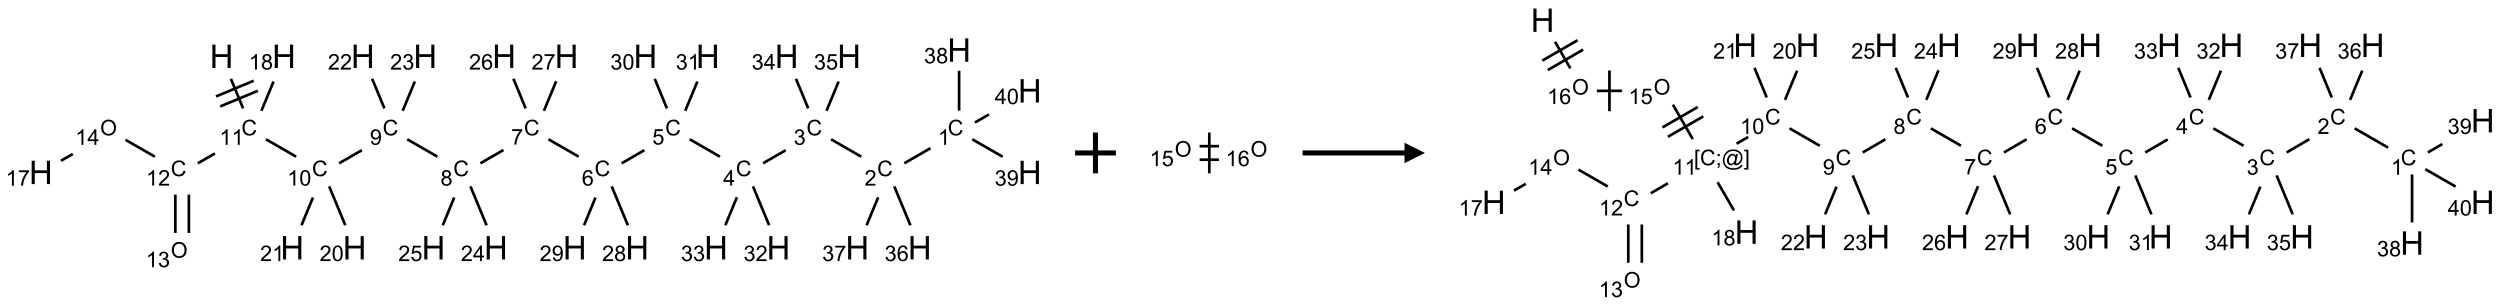 <?xml version="1.0" encoding="UTF-8"?>
<svg xmlns="http://www.w3.org/2000/svg" xmlns:xlink="http://www.w3.org/1999/xlink" width="1226" height="150" viewBox="0 0 1226 150">
<defs>
<g>
<g id="glyph-0-0">
<path d="M 2 0 L 2 -10 L 10 -10 L 10 0 Z M 2.25 -0.25 L 9.75 -0.25 L 9.75 -9.75 L 2.25 -9.75 Z M 2.25 -0.25 "/>
</g>
<g id="glyph-0-1">
<path d="M 1.281 0 L 1.281 -11.453 L 2.797 -11.453 L 2.797 -6.75 L 8.75 -6.75 L 8.75 -11.453 L 10.266 -11.453 L 10.266 0 L 8.75 0 L 8.75 -5.398 L 2.797 -5.398 L 2.797 0 Z M 1.281 0 "/>
</g>
<g id="glyph-1-0">
<path d="M 1.332 0 L 1.332 -6.668 L 6.668 -6.668 L 6.668 0 Z M 1.5 -0.168 L 6.5 -0.168 L 6.5 -6.5 L 1.5 -6.5 Z M 1.5 -0.168 "/>
</g>
<g id="glyph-1-1">
<path d="M 6.27 -2.676 L 7.281 -2.422 C 7.07 -1.594 6.688 -0.961 6.137 -0.523 C 5.586 -0.086 4.914 0.129 4.121 0.129 C 3.297 0.129 2.629 -0.039 2.113 -0.371 C 1.598 -0.707 1.203 -1.191 0.934 -1.828 C 0.664 -2.465 0.531 -3.145 0.531 -3.875 C 0.531 -4.672 0.684 -5.363 0.988 -5.957 C 1.293 -6.547 1.723 -6.996 2.285 -7.305 C 2.844 -7.613 3.461 -7.766 4.137 -7.766 C 4.898 -7.766 5.543 -7.57 6.062 -7.184 C 6.582 -6.793 6.945 -6.246 7.152 -5.543 L 6.156 -5.309 C 5.98 -5.863 5.723 -6.266 5.387 -6.52 C 5.051 -6.773 4.625 -6.902 4.113 -6.902 C 3.527 -6.902 3.039 -6.762 2.645 -6.48 C 2.25 -6.199 1.973 -5.82 1.812 -5.348 C 1.652 -4.871 1.574 -4.383 1.574 -3.879 C 1.574 -3.23 1.668 -2.664 1.855 -2.18 C 2.047 -1.695 2.34 -1.332 2.738 -1.094 C 3.137 -0.855 3.57 -0.734 4.035 -0.734 C 4.602 -0.734 5.082 -0.898 5.473 -1.223 C 5.867 -1.551 6.133 -2.035 6.27 -2.676 Z M 6.27 -2.676 "/>
</g>
<g id="glyph-1-2">
<path d="M 3.973 0 L 3.035 0 L 3.035 -5.973 C 2.809 -5.758 2.516 -5.543 2.148 -5.328 C 1.781 -5.113 1.453 -4.953 1.16 -4.844 L 1.16 -5.75 C 1.684 -5.996 2.145 -6.297 2.535 -6.645 C 2.93 -6.996 3.207 -7.336 3.371 -7.668 L 3.973 -7.668 Z M 3.973 0 "/>
</g>
<g id="glyph-1-3">
<path d="M 0.441 -3.766 C 0.441 -4.668 0.535 -5.395 0.723 -5.945 C 0.906 -6.496 1.184 -6.922 1.551 -7.219 C 1.918 -7.516 2.375 -7.668 2.934 -7.668 C 3.344 -7.668 3.703 -7.586 4.012 -7.418 C 4.32 -7.254 4.574 -7.016 4.777 -6.707 C 4.977 -6.395 5.137 -6.016 5.25 -5.57 C 5.363 -5.125 5.422 -4.523 5.422 -3.766 C 5.422 -2.871 5.328 -2.148 5.145 -1.598 C 4.961 -1.047 4.688 -0.621 4.32 -0.32 C 3.953 -0.02 3.492 0.129 2.934 0.129 C 2.195 0.129 1.617 -0.133 1.199 -0.66 C 0.695 -1.297 0.441 -2.332 0.441 -3.766 Z M 1.406 -3.766 C 1.406 -2.512 1.555 -1.68 1.848 -1.262 C 2.141 -0.848 2.5 -0.641 2.934 -0.641 C 3.363 -0.641 3.727 -0.848 4.02 -1.266 C 4.312 -1.684 4.457 -2.516 4.457 -3.766 C 4.457 -5.023 4.312 -5.859 4.02 -6.27 C 3.727 -6.684 3.359 -6.891 2.922 -6.891 C 2.492 -6.891 2.148 -6.707 1.891 -6.344 C 1.566 -5.879 1.406 -5.02 1.406 -3.766 Z M 1.406 -3.766 "/>
</g>
<g id="glyph-1-4">
<path d="M 0.582 -1.766 L 1.484 -1.848 C 1.562 -1.426 1.707 -1.117 1.922 -0.926 C 2.137 -0.734 2.414 -0.641 2.75 -0.641 C 3.039 -0.641 3.289 -0.707 3.508 -0.84 C 3.727 -0.973 3.902 -1.148 4.043 -1.367 C 4.18 -1.586 4.297 -1.887 4.391 -2.262 C 4.484 -2.637 4.531 -3.016 4.531 -3.406 C 4.531 -3.449 4.531 -3.512 4.527 -3.594 C 4.34 -3.297 4.082 -3.055 3.758 -2.867 C 3.434 -2.68 3.082 -2.59 2.703 -2.59 C 2.07 -2.59 1.535 -2.816 1.098 -3.277 C 0.66 -3.734 0.441 -4.34 0.441 -5.09 C 0.441 -5.863 0.672 -6.484 1.129 -6.957 C 1.586 -7.43 2.156 -7.668 2.844 -7.668 C 3.34 -7.668 3.793 -7.531 4.207 -7.266 C 4.617 -7 4.93 -6.617 5.145 -6.121 C 5.355 -5.629 5.465 -4.91 5.465 -3.973 C 5.465 -2.996 5.359 -2.223 5.145 -1.645 C 4.934 -1.066 4.617 -0.625 4.199 -0.324 C 3.781 -0.02 3.293 0.129 2.73 0.129 C 2.133 0.129 1.645 -0.035 1.266 -0.367 C 0.887 -0.699 0.66 -1.164 0.582 -1.766 Z M 4.422 -5.137 C 4.422 -5.676 4.277 -6.102 3.992 -6.418 C 3.707 -6.734 3.359 -6.891 2.957 -6.891 C 2.543 -6.891 2.18 -6.719 1.871 -6.379 C 1.562 -6.039 1.406 -5.598 1.406 -5.059 C 1.406 -4.57 1.555 -4.176 1.848 -3.871 C 2.141 -3.566 2.5 -3.418 2.934 -3.418 C 3.367 -3.418 3.723 -3.57 4.004 -3.871 C 4.281 -4.176 4.422 -4.598 4.422 -5.137 Z M 4.422 -5.137 "/>
</g>
<g id="glyph-1-5">
<path d="M 1.887 -4.141 C 1.496 -4.281 1.207 -4.484 1.02 -4.75 C 0.832 -5.016 0.738 -5.328 0.738 -5.699 C 0.738 -6.254 0.938 -6.719 1.34 -7.098 C 1.738 -7.477 2.27 -7.668 2.934 -7.668 C 3.598 -7.668 4.137 -7.473 4.543 -7.086 C 4.949 -6.699 5.152 -6.227 5.152 -5.672 C 5.152 -5.316 5.059 -5.008 4.871 -4.746 C 4.688 -4.484 4.406 -4.281 4.027 -4.141 C 4.496 -3.988 4.852 -3.742 5.098 -3.402 C 5.34 -3.062 5.465 -2.656 5.465 -2.184 C 5.465 -1.531 5.234 -0.98 4.77 -0.535 C 4.309 -0.09 3.703 0.129 2.949 0.129 C 2.195 0.129 1.586 -0.094 1.125 -0.539 C 0.664 -0.984 0.434 -1.543 0.434 -2.207 C 0.434 -2.703 0.559 -3.121 0.809 -3.457 C 1.062 -3.793 1.422 -4.02 1.887 -4.141 Z M 1.699 -5.73 C 1.699 -5.367 1.812 -5.074 2.047 -4.844 C 2.281 -4.613 2.582 -4.5 2.953 -4.5 C 3.312 -4.5 3.609 -4.613 3.84 -4.84 C 4.07 -5.066 4.188 -5.348 4.188 -5.676 C 4.188 -6.02 4.07 -6.309 3.832 -6.543 C 3.594 -6.777 3.297 -6.895 2.941 -6.895 C 2.586 -6.895 2.289 -6.781 2.051 -6.551 C 1.816 -6.324 1.699 -6.047 1.699 -5.73 Z M 1.395 -2.203 C 1.395 -1.938 1.461 -1.676 1.586 -1.426 C 1.711 -1.176 1.902 -0.984 2.152 -0.848 C 2.402 -0.711 2.672 -0.641 2.957 -0.641 C 3.406 -0.641 3.777 -0.785 4.066 -1.074 C 4.359 -1.363 4.504 -1.727 4.504 -2.172 C 4.504 -2.625 4.355 -2.996 4.055 -3.293 C 3.754 -3.586 3.379 -3.734 2.926 -3.734 C 2.484 -3.734 2.121 -3.59 1.832 -3.297 C 1.543 -3.004 1.395 -2.641 1.395 -2.203 Z M 1.395 -2.203 "/>
</g>
<g id="glyph-1-6">
<path d="M 0.504 -6.637 L 0.504 -7.535 L 5.449 -7.535 L 5.449 -6.809 C 4.961 -6.289 4.48 -5.602 4.004 -4.746 C 3.527 -3.887 3.156 -3.004 2.895 -2.098 C 2.707 -1.461 2.59 -0.762 2.535 0 L 1.574 0 C 1.582 -0.602 1.703 -1.328 1.926 -2.176 C 2.152 -3.027 2.477 -3.848 2.898 -4.637 C 3.32 -5.426 3.77 -6.094 4.246 -6.637 Z M 0.504 -6.637 "/>
</g>
<g id="glyph-1-7">
<path d="M 5.309 -5.766 L 4.375 -5.691 C 4.293 -6.059 4.172 -6.328 4.02 -6.496 C 3.766 -6.762 3.453 -6.895 3.082 -6.895 C 2.785 -6.895 2.523 -6.812 2.297 -6.645 C 2 -6.43 1.77 -6.117 1.598 -5.703 C 1.43 -5.289 1.34 -4.703 1.332 -3.938 C 1.559 -4.281 1.836 -4.535 2.16 -4.703 C 2.488 -4.871 2.828 -4.953 3.188 -4.953 C 3.812 -4.953 4.344 -4.723 4.785 -4.262 C 5.223 -3.801 5.441 -3.207 5.441 -2.48 C 5.441 -2 5.34 -1.555 5.133 -1.145 C 4.926 -0.73 4.641 -0.418 4.281 -0.199 C 3.922 0.02 3.512 0.129 3.051 0.129 C 2.27 0.129 1.633 -0.156 1.141 -0.73 C 0.648 -1.305 0.402 -2.254 0.402 -3.574 C 0.402 -5.051 0.672 -6.121 1.219 -6.793 C 1.695 -7.375 2.336 -7.668 3.141 -7.668 C 3.742 -7.668 4.234 -7.5 4.617 -7.16 C 5 -6.824 5.23 -6.359 5.309 -5.766 Z M 1.48 -2.473 C 1.48 -2.152 1.547 -1.844 1.684 -1.547 C 1.82 -1.25 2.016 -1.027 2.262 -0.871 C 2.508 -0.719 2.766 -0.641 3.035 -0.641 C 3.434 -0.641 3.773 -0.801 4.059 -1.121 C 4.344 -1.441 4.484 -1.875 4.484 -2.422 C 4.484 -2.949 4.344 -3.367 4.062 -3.668 C 3.781 -3.973 3.426 -4.125 3 -4.125 C 2.578 -4.125 2.219 -3.973 1.922 -3.668 C 1.625 -3.363 1.48 -2.969 1.48 -2.473 Z M 1.48 -2.473 "/>
</g>
<g id="glyph-1-8">
<path d="M 0.441 -2 L 1.426 -2.082 C 1.5 -1.605 1.668 -1.242 1.934 -1.004 C 2.199 -0.762 2.52 -0.641 2.895 -0.641 C 3.348 -0.641 3.73 -0.812 4.043 -1.152 C 4.355 -1.492 4.512 -1.941 4.512 -2.504 C 4.512 -3.039 4.359 -3.461 4.059 -3.77 C 3.758 -4.078 3.367 -4.234 2.879 -4.234 C 2.578 -4.234 2.305 -4.164 2.062 -4.027 C 1.82 -3.891 1.629 -3.715 1.488 -3.496 L 0.609 -3.609 L 1.348 -7.531 L 5.145 -7.531 L 5.145 -6.637 L 2.098 -6.637 L 1.688 -4.582 C 2.145 -4.902 2.625 -5.062 3.129 -5.062 C 3.797 -5.062 4.359 -4.832 4.816 -4.371 C 5.277 -3.91 5.504 -3.312 5.504 -2.59 C 5.504 -1.898 5.305 -1.301 4.902 -0.797 C 4.41 -0.18 3.742 0.129 2.895 0.129 C 2.199 0.129 1.633 -0.062 1.195 -0.453 C 0.758 -0.844 0.504 -1.359 0.441 -2 Z M 0.441 -2 "/>
</g>
<g id="glyph-1-9">
<path d="M 3.449 0 L 3.449 -1.828 L 0.137 -1.828 L 0.137 -2.688 L 3.621 -7.637 L 4.387 -7.637 L 4.387 -2.688 L 5.418 -2.688 L 5.418 -1.828 L 4.387 -1.828 L 4.387 0 Z M 3.449 -2.688 L 3.449 -6.129 L 1.059 -2.688 Z M 3.449 -2.688 "/>
</g>
<g id="glyph-1-10">
<path d="M 0.449 -2.016 L 1.387 -2.141 C 1.492 -1.609 1.676 -1.227 1.934 -0.992 C 2.191 -0.758 2.508 -0.641 2.879 -0.641 C 3.32 -0.641 3.695 -0.793 3.996 -1.098 C 4.301 -1.402 4.453 -1.781 4.453 -2.234 C 4.453 -2.664 4.312 -3.02 4.031 -3.301 C 3.75 -3.578 3.391 -3.719 2.957 -3.719 C 2.781 -3.719 2.562 -3.684 2.297 -3.613 L 2.402 -4.438 C 2.465 -4.43 2.516 -4.426 2.551 -4.426 C 2.949 -4.426 3.312 -4.531 3.629 -4.738 C 3.949 -4.949 4.109 -5.27 4.109 -5.703 C 4.109 -6.047 3.992 -6.332 3.762 -6.559 C 3.527 -6.785 3.227 -6.895 2.859 -6.895 C 2.496 -6.895 2.191 -6.781 1.949 -6.551 C 1.707 -6.324 1.547 -5.98 1.48 -5.52 L 0.543 -5.688 C 0.656 -6.316 0.918 -6.805 1.324 -7.148 C 1.73 -7.492 2.234 -7.668 2.84 -7.668 C 3.254 -7.668 3.641 -7.578 3.988 -7.398 C 4.34 -7.219 4.609 -6.977 4.793 -6.668 C 4.98 -6.359 5.074 -6.031 5.074 -5.684 C 5.074 -5.352 4.984 -5.051 4.809 -4.781 C 4.629 -4.512 4.367 -4.297 4.02 -4.137 C 4.473 -4.031 4.824 -3.816 5.074 -3.488 C 5.324 -3.16 5.449 -2.75 5.449 -2.254 C 5.449 -1.59 5.203 -1.023 4.719 -0.559 C 4.234 -0.098 3.617 0.137 2.875 0.137 C 2.203 0.137 1.648 -0.062 1.207 -0.465 C 0.762 -0.863 0.512 -1.379 0.449 -2.016 Z M 0.449 -2.016 "/>
</g>
<g id="glyph-1-11">
<path d="M 5.371 -0.902 L 5.371 0 L 0.324 0 C 0.316 -0.227 0.352 -0.441 0.434 -0.652 C 0.562 -0.996 0.766 -1.332 1.051 -1.668 C 1.332 -2 1.742 -2.387 2.277 -2.824 C 3.105 -3.504 3.668 -4.043 3.957 -4.441 C 4.25 -4.84 4.395 -5.215 4.395 -5.566 C 4.395 -5.938 4.262 -6.254 3.996 -6.508 C 3.73 -6.762 3.387 -6.891 2.957 -6.891 C 2.508 -6.891 2.145 -6.754 1.875 -6.484 C 1.605 -6.215 1.469 -5.84 1.465 -5.359 L 0.5 -5.457 C 0.566 -6.176 0.812 -6.727 1.246 -7.102 C 1.676 -7.477 2.254 -7.668 2.98 -7.668 C 3.711 -7.668 4.293 -7.465 4.719 -7.059 C 5.145 -6.652 5.359 -6.148 5.359 -5.547 C 5.359 -5.242 5.297 -4.941 5.172 -4.645 C 5.047 -4.352 4.84 -4.039 4.551 -3.715 C 4.262 -3.387 3.777 -2.938 3.105 -2.371 C 2.543 -1.898 2.18 -1.578 2.02 -1.41 C 1.859 -1.242 1.73 -1.07 1.625 -0.902 Z M 5.371 -0.902 "/>
</g>
<g id="glyph-1-12">
<path d="M 0.516 -3.719 C 0.516 -4.984 0.855 -5.977 1.535 -6.695 C 2.215 -7.414 3.094 -7.77 4.172 -7.77 C 4.875 -7.77 5.512 -7.602 6.078 -7.266 C 6.645 -6.93 7.074 -6.461 7.371 -5.855 C 7.668 -5.254 7.816 -4.57 7.816 -3.809 C 7.816 -3.035 7.66 -2.34 7.348 -1.73 C 7.035 -1.117 6.594 -0.656 6.02 -0.34 C 5.449 -0.027 4.828 0.129 4.168 0.129 C 3.449 0.129 2.805 -0.043 2.238 -0.391 C 1.672 -0.738 1.246 -1.211 0.953 -1.812 C 0.66 -2.414 0.516 -3.047 0.516 -3.719 Z M 1.559 -3.703 C 1.559 -2.781 1.805 -2.059 2.301 -1.527 C 2.793 -1 3.414 -0.734 4.16 -0.734 C 4.922 -0.734 5.547 -1 6.039 -1.535 C 6.531 -2.07 6.777 -2.828 6.777 -3.812 C 6.777 -4.434 6.672 -4.977 6.461 -5.441 C 6.25 -5.902 5.945 -6.262 5.539 -6.52 C 5.133 -6.773 4.68 -6.902 4.176 -6.902 C 3.461 -6.902 2.848 -6.656 2.332 -6.164 C 1.816 -5.672 1.559 -4.852 1.559 -3.703 Z M 1.559 -3.703 "/>
</g>
<g id="glyph-1-13">
<path d="M 0.723 2.121 L 0.723 -7.637 L 2.793 -7.637 L 2.793 -6.859 L 1.66 -6.859 L 1.66 1.344 L 2.793 1.344 L 2.793 2.121 Z M 0.723 2.121 "/>
</g>
<g id="glyph-1-14">
<path d="M 0.949 -4.465 L 0.949 -5.531 L 2.016 -5.531 L 2.016 -4.465 Z M 0.949 0 L 0.949 -1.066 L 2.016 -1.066 L 2.016 0 C 2.016 0.391 1.945 0.711 1.809 0.949 C 1.668 1.191 1.449 1.379 1.145 1.512 L 0.887 1.109 C 1.082 1.023 1.23 0.895 1.324 0.727 C 1.418 0.559 1.469 0.316 1.48 0 Z M 0.949 0 "/>
</g>
<g id="glyph-1-15">
<path d="M 6.047 -0.848 C 5.82 -0.59 5.57 -0.379 5.289 -0.223 C 5.008 -0.062 4.73 0.016 4.449 0.016 C 4.141 0.016 3.84 -0.074 3.547 -0.254 C 3.254 -0.434 3.02 -0.715 2.836 -1.09 C 2.652 -1.465 2.562 -1.875 2.562 -2.324 C 2.562 -2.875 2.703 -3.43 2.988 -3.98 C 3.27 -4.535 3.621 -4.953 4.043 -5.23 C 4.461 -5.508 4.871 -5.645 5.266 -5.645 C 5.566 -5.645 5.855 -5.566 6.129 -5.41 C 6.402 -5.25 6.641 -5.012 6.84 -4.688 L 7.016 -5.496 L 7.949 -5.496 L 7.199 -2 C 7.094 -1.516 7.043 -1.246 7.043 -1.191 C 7.043 -1.098 7.078 -1.02 7.148 -0.949 C 7.219 -0.883 7.305 -0.848 7.406 -0.848 C 7.59 -0.848 7.832 -0.953 8.129 -1.168 C 8.527 -1.445 8.84 -1.816 9.07 -2.285 C 9.301 -2.75 9.418 -3.234 9.418 -3.73 C 9.418 -4.309 9.27 -4.852 8.973 -5.355 C 8.676 -5.859 8.23 -6.262 7.645 -6.562 C 7.055 -6.863 6.406 -7.016 5.691 -7.016 C 4.879 -7.016 4.137 -6.824 3.465 -6.445 C 2.793 -6.066 2.273 -5.52 1.902 -4.809 C 1.535 -4.098 1.348 -3.34 1.348 -2.527 C 1.348 -1.676 1.535 -0.941 1.902 -0.328 C 2.273 0.285 2.809 0.742 3.508 1.035 C 4.207 1.328 4.984 1.473 5.832 1.473 C 6.742 1.473 7.504 1.32 8.121 1.016 C 8.734 0.711 9.195 0.34 9.5 -0.098 L 10.441 -0.098 C 10.266 0.266 9.961 0.637 9.531 1.016 C 9.102 1.395 8.59 1.695 7.996 1.914 C 7.402 2.133 6.688 2.246 5.848 2.246 C 5.078 2.246 4.367 2.145 3.715 1.949 C 3.066 1.75 2.512 1.453 2.051 1.055 C 1.594 0.656 1.25 0.199 1.016 -0.316 C 0.723 -0.973 0.578 -1.684 0.578 -2.441 C 0.578 -3.289 0.75 -4.098 1.098 -4.863 C 1.523 -5.805 2.125 -6.527 2.902 -7.027 C 3.684 -7.527 4.629 -7.777 5.738 -7.777 C 6.602 -7.777 7.375 -7.602 8.059 -7.246 C 8.746 -6.895 9.285 -6.371 9.684 -5.672 C 10.02 -5.07 10.188 -4.418 10.188 -3.715 C 10.188 -2.707 9.832 -1.812 9.125 -1.031 C 8.492 -0.328 7.801 0.02 7.051 0.02 C 6.812 0.02 6.617 -0.016 6.473 -0.09 C 6.324 -0.16 6.215 -0.266 6.145 -0.402 C 6.102 -0.488 6.066 -0.637 6.047 -0.848 Z M 3.527 -2.262 C 3.527 -1.785 3.641 -1.414 3.863 -1.152 C 4.09 -0.887 4.348 -0.754 4.641 -0.754 C 4.836 -0.754 5.039 -0.812 5.254 -0.93 C 5.469 -1.047 5.676 -1.219 5.871 -1.449 C 6.066 -1.676 6.23 -1.969 6.355 -2.32 C 6.48 -2.672 6.543 -3.027 6.543 -3.379 C 6.543 -3.852 6.426 -4.219 6.191 -4.48 C 5.957 -4.738 5.672 -4.871 5.332 -4.871 C 5.109 -4.871 4.902 -4.812 4.707 -4.699 C 4.512 -4.586 4.32 -4.406 4.137 -4.156 C 3.953 -3.906 3.805 -3.602 3.691 -3.246 C 3.582 -2.887 3.527 -2.559 3.527 -2.262 Z M 3.527 -2.262 "/>
</g>
<g id="glyph-1-16">
<path d="M 2.27 2.121 L 0.203 2.121 L 0.203 1.344 L 1.332 1.344 L 1.332 -6.859 L 0.203 -6.859 L 0.203 -7.637 L 2.27 -7.637 Z M 2.27 2.121 "/>
</g>
</g>
</defs>
<path fill="none" stroke-width="0.033" stroke-linecap="butt" stroke-linejoin="miter" stroke="rgb(0%, 0%, 0%)" stroke-opacity="1" stroke-miterlimit="10" d="M 2.33 0.352 L 2.48 0.715 " transform="matrix(40, 0, 0, 40, 20.023, 24.555)"/>
<path fill="none" stroke-width="0.033" stroke-linecap="butt" stroke-linejoin="miter" stroke="rgb(0%, 0%, 0%)" stroke-opacity="1" stroke-miterlimit="10" d="M 2.199 0.691 L 2.661 0.499 " transform="matrix(40, 0, 0, 40, 20.023, 24.555)"/>
<path fill="none" stroke-width="0.033" stroke-linecap="butt" stroke-linejoin="miter" stroke="rgb(0%, 0%, 0%)" stroke-opacity="1" stroke-miterlimit="10" d="M 2.148 0.568 L 2.61 0.376 " transform="matrix(40, 0, 0, 40, 20.023, 24.555)"/>
<path fill="none" stroke-width="0.033" stroke-linecap="butt" stroke-linejoin="miter" stroke="rgb(0%, 0%, 0%)" stroke-opacity="1" stroke-miterlimit="10" d="M 2.76 1.094 L 3.13 1.307 " transform="matrix(40, 0, 0, 40, 20.023, 24.555)"/>
<path fill="none" stroke-width="0.033" stroke-linecap="butt" stroke-linejoin="miter" stroke="rgb(0%, 0%, 0%)" stroke-opacity="1" stroke-miterlimit="10" d="M 3.657 1.388 L 3.935 1.228 " transform="matrix(40, 0, 0, 40, 20.023, 24.555)"/>
<path fill="none" stroke-width="0.033" stroke-linecap="butt" stroke-linejoin="miter" stroke="rgb(0%, 0%, 0%)" stroke-opacity="1" stroke-miterlimit="10" d="M 4.492 1.094 L 4.862 1.307 " transform="matrix(40, 0, 0, 40, 20.023, 24.555)"/>
<path fill="none" stroke-width="0.033" stroke-linecap="butt" stroke-linejoin="miter" stroke="rgb(0%, 0%, 0%)" stroke-opacity="1" stroke-miterlimit="10" d="M 5.389 1.388 L 5.672 1.225 " transform="matrix(40, 0, 0, 40, 20.023, 24.555)"/>
<path fill="none" stroke-width="0.033" stroke-linecap="butt" stroke-linejoin="miter" stroke="rgb(0%, 0%, 0%)" stroke-opacity="1" stroke-miterlimit="10" d="M 6.224 1.094 L 6.594 1.307 " transform="matrix(40, 0, 0, 40, 20.023, 24.555)"/>
<path fill="none" stroke-width="0.033" stroke-linecap="butt" stroke-linejoin="miter" stroke="rgb(0%, 0%, 0%)" stroke-opacity="1" stroke-miterlimit="10" d="M 7.121 1.388 L 7.4 1.227 " transform="matrix(40, 0, 0, 40, 20.023, 24.555)"/>
<path fill="none" stroke-width="0.033" stroke-linecap="butt" stroke-linejoin="miter" stroke="rgb(0%, 0%, 0%)" stroke-opacity="1" stroke-miterlimit="10" d="M 7.956 1.094 L 8.326 1.307 " transform="matrix(40, 0, 0, 40, 20.023, 24.555)"/>
<path fill="none" stroke-width="0.033" stroke-linecap="butt" stroke-linejoin="miter" stroke="rgb(0%, 0%, 0%)" stroke-opacity="1" stroke-miterlimit="10" d="M 8.854 1.388 L 9.132 1.228 " transform="matrix(40, 0, 0, 40, 20.023, 24.555)"/>
<path fill="none" stroke-width="0.033" stroke-linecap="butt" stroke-linejoin="miter" stroke="rgb(0%, 0%, 0%)" stroke-opacity="1" stroke-miterlimit="10" d="M 9.688 1.094 L 10.058 1.307 " transform="matrix(40, 0, 0, 40, 20.023, 24.555)"/>
<path fill="none" stroke-width="0.033" stroke-linecap="butt" stroke-linejoin="miter" stroke="rgb(0%, 0%, 0%)" stroke-opacity="1" stroke-miterlimit="10" d="M 10.586 1.388 L 10.907 1.203 " transform="matrix(40, 0, 0, 40, 20.023, 24.555)"/>
<path fill="none" stroke-width="0.033" stroke-linecap="butt" stroke-linejoin="miter" stroke="rgb(0%, 0%, 0%)" stroke-opacity="1" stroke-miterlimit="10" d="M 11.258 0.742 L 11.258 0.253 " transform="matrix(40, 0, 0, 40, 20.023, 24.555)"/>
<path fill="none" stroke-width="0.033" stroke-linecap="butt" stroke-linejoin="miter" stroke="rgb(0%, 0%, 0%)" stroke-opacity="1" stroke-miterlimit="10" d="M 11.42 1.094 L 11.792 1.308 " transform="matrix(40, 0, 0, 40, 20.023, 24.555)"/>
<path fill="none" stroke-width="0.033" stroke-linecap="butt" stroke-linejoin="miter" stroke="rgb(0%, 0%, 0%)" stroke-opacity="1" stroke-miterlimit="10" d="M 11.452 0.888 L 11.624 0.789 " transform="matrix(40, 0, 0, 40, 20.023, 24.555)"/>
<path fill="none" stroke-width="0.033" stroke-linecap="butt" stroke-linejoin="miter" stroke="rgb(0%, 0%, 0%)" stroke-opacity="1" stroke-miterlimit="10" d="M 10.463 1.671 L 10.661 2.148 " transform="matrix(40, 0, 0, 40, 20.023, 24.555)"/>
<path fill="none" stroke-width="0.033" stroke-linecap="butt" stroke-linejoin="miter" stroke="rgb(0%, 0%, 0%)" stroke-opacity="1" stroke-miterlimit="10" d="M 10.266 1.805 L 10.124 2.148 " transform="matrix(40, 0, 0, 40, 20.023, 24.555)"/>
<path fill="none" stroke-width="0.033" stroke-linecap="butt" stroke-linejoin="miter" stroke="rgb(0%, 0%, 0%)" stroke-opacity="1" stroke-miterlimit="10" d="M 9.408 0.715 L 9.258 0.352 " transform="matrix(40, 0, 0, 40, 20.023, 24.555)"/>
<path fill="none" stroke-width="0.033" stroke-linecap="butt" stroke-linejoin="miter" stroke="rgb(0%, 0%, 0%)" stroke-opacity="1" stroke-miterlimit="10" d="M 9.632 0.745 L 9.781 0.386 " transform="matrix(40, 0, 0, 40, 20.023, 24.555)"/>
<path fill="none" stroke-width="0.033" stroke-linecap="butt" stroke-linejoin="miter" stroke="rgb(0%, 0%, 0%)" stroke-opacity="1" stroke-miterlimit="10" d="M 8.731 1.671 L 8.929 2.148 " transform="matrix(40, 0, 0, 40, 20.023, 24.555)"/>
<path fill="none" stroke-width="0.033" stroke-linecap="butt" stroke-linejoin="miter" stroke="rgb(0%, 0%, 0%)" stroke-opacity="1" stroke-miterlimit="10" d="M 8.534 1.804 L 8.392 2.148 " transform="matrix(40, 0, 0, 40, 20.023, 24.555)"/>
<path fill="none" stroke-width="0.033" stroke-linecap="butt" stroke-linejoin="miter" stroke="rgb(0%, 0%, 0%)" stroke-opacity="1" stroke-miterlimit="10" d="M 7.676 0.715 L 7.526 0.352 " transform="matrix(40, 0, 0, 40, 20.023, 24.555)"/>
<path fill="none" stroke-width="0.033" stroke-linecap="butt" stroke-linejoin="miter" stroke="rgb(0%, 0%, 0%)" stroke-opacity="1" stroke-miterlimit="10" d="M 7.9 0.745 L 8.049 0.386 " transform="matrix(40, 0, 0, 40, 20.023, 24.555)"/>
<path fill="none" stroke-width="0.033" stroke-linecap="butt" stroke-linejoin="miter" stroke="rgb(0%, 0%, 0%)" stroke-opacity="1" stroke-miterlimit="10" d="M 6.999 1.671 L 7.197 2.148 " transform="matrix(40, 0, 0, 40, 20.023, 24.555)"/>
<path fill="none" stroke-width="0.033" stroke-linecap="butt" stroke-linejoin="miter" stroke="rgb(0%, 0%, 0%)" stroke-opacity="1" stroke-miterlimit="10" d="M 6.8 1.808 L 6.66 2.148 " transform="matrix(40, 0, 0, 40, 20.023, 24.555)"/>
<path fill="none" stroke-width="0.033" stroke-linecap="butt" stroke-linejoin="miter" stroke="rgb(0%, 0%, 0%)" stroke-opacity="1" stroke-miterlimit="10" d="M 5.944 0.715 L 5.794 0.352 " transform="matrix(40, 0, 0, 40, 20.023, 24.555)"/>
<path fill="none" stroke-width="0.033" stroke-linecap="butt" stroke-linejoin="miter" stroke="rgb(0%, 0%, 0%)" stroke-opacity="1" stroke-miterlimit="10" d="M 6.168 0.745 L 6.318 0.382 " transform="matrix(40, 0, 0, 40, 20.023, 24.555)"/>
<path fill="none" stroke-width="0.033" stroke-linecap="butt" stroke-linejoin="miter" stroke="rgb(0%, 0%, 0%)" stroke-opacity="1" stroke-miterlimit="10" d="M 5.267 1.671 L 5.465 2.148 " transform="matrix(40, 0, 0, 40, 20.023, 24.555)"/>
<path fill="none" stroke-width="0.033" stroke-linecap="butt" stroke-linejoin="miter" stroke="rgb(0%, 0%, 0%)" stroke-opacity="1" stroke-miterlimit="10" d="M 5.068 1.808 L 4.928 2.148 " transform="matrix(40, 0, 0, 40, 20.023, 24.555)"/>
<path fill="none" stroke-width="0.033" stroke-linecap="butt" stroke-linejoin="miter" stroke="rgb(0%, 0%, 0%)" stroke-opacity="1" stroke-miterlimit="10" d="M 4.212 0.715 L 4.062 0.352 " transform="matrix(40, 0, 0, 40, 20.023, 24.555)"/>
<path fill="none" stroke-width="0.033" stroke-linecap="butt" stroke-linejoin="miter" stroke="rgb(0%, 0%, 0%)" stroke-opacity="1" stroke-miterlimit="10" d="M 4.436 0.745 L 4.585 0.386 " transform="matrix(40, 0, 0, 40, 20.023, 24.555)"/>
<path fill="none" stroke-width="0.033" stroke-linecap="butt" stroke-linejoin="miter" stroke="rgb(0%, 0%, 0%)" stroke-opacity="1" stroke-miterlimit="10" d="M 3.535 1.671 L 3.733 2.148 " transform="matrix(40, 0, 0, 40, 20.023, 24.555)"/>
<path fill="none" stroke-width="0.033" stroke-linecap="butt" stroke-linejoin="miter" stroke="rgb(0%, 0%, 0%)" stroke-opacity="1" stroke-miterlimit="10" d="M 3.336 1.808 L 3.196 2.148 " transform="matrix(40, 0, 0, 40, 20.023, 24.555)"/>
<path fill="none" stroke-width="0.033" stroke-linecap="butt" stroke-linejoin="miter" stroke="rgb(0%, 0%, 0%)" stroke-opacity="1" stroke-miterlimit="10" d="M 2.135 1.267 L 1.925 1.388 " transform="matrix(40, 0, 0, 40, 20.023, 24.555)"/>
<path fill="none" stroke-width="0.033" stroke-linecap="butt" stroke-linejoin="miter" stroke="rgb(0%, 0%, 0%)" stroke-opacity="1" stroke-miterlimit="10" d="M 1.649 1.772 L 1.649 2.242 " transform="matrix(40, 0, 0, 40, 20.023, 24.555)"/>
<path fill="none" stroke-width="0.033" stroke-linecap="butt" stroke-linejoin="miter" stroke="rgb(0%, 0%, 0%)" stroke-opacity="1" stroke-miterlimit="10" d="M 1.815 1.772 L 1.815 2.242 " transform="matrix(40, 0, 0, 40, 20.023, 24.555)"/>
<path fill="none" stroke-width="0.033" stroke-linecap="butt" stroke-linejoin="miter" stroke="rgb(0%, 0%, 0%)" stroke-opacity="1" stroke-miterlimit="10" d="M 1.398 1.307 L 1.038 1.1 " transform="matrix(40, 0, 0, 40, 20.023, 24.555)"/>
<path fill="none" stroke-width="0.033" stroke-linecap="butt" stroke-linejoin="miter" stroke="rgb(0%, 0%, 0%)" stroke-opacity="1" stroke-miterlimit="10" d="M 0.392 1.274 L 0.247 1.357 " transform="matrix(40, 0, 0, 40, 20.023, 24.555)"/>
<path fill="none" stroke-width="0.033" stroke-linecap="butt" stroke-linejoin="miter" stroke="rgb(0%, 0%, 0%)" stroke-opacity="1" stroke-miterlimit="10" d="M 2.704 0.745 L 2.853 0.386 " transform="matrix(40, 0, 0, 40, 20.023, 24.555)"/>
<g fill="rgb(0%, 0%, 0%)" fill-opacity="1">
<use xlink:href="#glyph-0-1" x="102.867" y="33.328"/>
</g>
<g fill="rgb(0%, 0%, 0%)" fill-opacity="1">
<use xlink:href="#glyph-1-1" x="118.355" y="66.398"/>
</g>
<g fill="rgb(0%, 0%, 0%)" fill-opacity="1">
<use xlink:href="#glyph-1-2" x="107.645" y="71.035"/>
<use xlink:href="#glyph-1-2" x="113.577" y="71.035"/>
</g>
<g fill="rgb(0%, 0%, 0%)" fill-opacity="1">
<use xlink:href="#glyph-1-1" x="152.996" y="86.398"/>
</g>
<g fill="rgb(0%, 0%, 0%)" fill-opacity="1">
<use xlink:href="#glyph-1-2" x="140.836" y="91.035"/>
<use xlink:href="#glyph-1-3" x="146.768" y="91.035"/>
</g>
<g fill="rgb(0%, 0%, 0%)" fill-opacity="1">
<use xlink:href="#glyph-1-1" x="187.637" y="66.398"/>
</g>
<g fill="rgb(0%, 0%, 0%)" fill-opacity="1">
<use xlink:href="#glyph-1-4" x="181.367" y="71.035"/>
</g>
<g fill="rgb(0%, 0%, 0%)" fill-opacity="1">
<use xlink:href="#glyph-1-1" x="222.277" y="86.398"/>
</g>
<g fill="rgb(0%, 0%, 0%)" fill-opacity="1">
<use xlink:href="#glyph-1-5" x="216.012" y="91.035"/>
</g>
<g fill="rgb(0%, 0%, 0%)" fill-opacity="1">
<use xlink:href="#glyph-1-1" x="256.918" y="66.398"/>
</g>
<g fill="rgb(0%, 0%, 0%)" fill-opacity="1">
<use xlink:href="#glyph-1-6" x="250.664" y="70.906"/>
</g>
<g fill="rgb(0%, 0%, 0%)" fill-opacity="1">
<use xlink:href="#glyph-1-1" x="291.559" y="86.398"/>
</g>
<g fill="rgb(0%, 0%, 0%)" fill-opacity="1">
<use xlink:href="#glyph-1-7" x="285.312" y="91.035"/>
</g>
<g fill="rgb(0%, 0%, 0%)" fill-opacity="1">
<use xlink:href="#glyph-1-1" x="326.199" y="66.398"/>
</g>
<g fill="rgb(0%, 0%, 0%)" fill-opacity="1">
<use xlink:href="#glyph-1-8" x="319.891" y="70.902"/>
</g>
<g fill="rgb(0%, 0%, 0%)" fill-opacity="1">
<use xlink:href="#glyph-1-1" x="360.84" y="86.398"/>
</g>
<g fill="rgb(0%, 0%, 0%)" fill-opacity="1">
<use xlink:href="#glyph-1-9" x="354.621" y="91.004"/>
</g>
<g fill="rgb(0%, 0%, 0%)" fill-opacity="1">
<use xlink:href="#glyph-1-1" x="395.48" y="66.398"/>
</g>
<g fill="rgb(0%, 0%, 0%)" fill-opacity="1">
<use xlink:href="#glyph-1-10" x="389.23" y="71.035"/>
</g>
<g fill="rgb(0%, 0%, 0%)" fill-opacity="1">
<use xlink:href="#glyph-1-1" x="430.121" y="86.398"/>
</g>
<g fill="rgb(0%, 0%, 0%)" fill-opacity="1">
<use xlink:href="#glyph-1-11" x="423.949" y="91.035"/>
</g>
<g fill="rgb(0%, 0%, 0%)" fill-opacity="1">
<use xlink:href="#glyph-1-1" x="464.766" y="66.398"/>
</g>
<g fill="rgb(0%, 0%, 0%)" fill-opacity="1">
<use xlink:href="#glyph-1-2" x="459.984" y="71.035"/>
</g>
<g fill="rgb(0%, 0%, 0%)" fill-opacity="1">
<use xlink:href="#glyph-0-1" x="464.586" y="30.281"/>
</g>
<g fill="rgb(0%, 0%, 0%)" fill-opacity="1">
<use xlink:href="#glyph-1-10" x="453.137" y="31.074"/>
<use xlink:href="#glyph-1-5" x="459.069" y="31.074"/>
</g>
<g fill="rgb(0%, 0%, 0%)" fill-opacity="1">
<use xlink:href="#glyph-0-1" x="499.227" y="90.281"/>
</g>
<g fill="rgb(0%, 0%, 0%)" fill-opacity="1">
<use xlink:href="#glyph-1-10" x="487.777" y="91.074"/>
<use xlink:href="#glyph-1-4" x="493.71" y="91.074"/>
</g>
<g fill="rgb(0%, 0%, 0%)" fill-opacity="1">
<use xlink:href="#glyph-0-1" x="499.227" y="50.281"/>
</g>
<g fill="rgb(0%, 0%, 0%)" fill-opacity="1">
<use xlink:href="#glyph-1-9" x="487.816" y="51.074"/>
<use xlink:href="#glyph-1-3" x="493.749" y="51.074"/>
</g>
<g fill="rgb(0%, 0%, 0%)" fill-opacity="1">
<use xlink:href="#glyph-0-1" x="445.25" y="127.238"/>
</g>
<g fill="rgb(0%, 0%, 0%)" fill-opacity="1">
<use xlink:href="#glyph-1-10" x="433.82" y="128.031"/>
<use xlink:href="#glyph-1-7" x="439.753" y="128.031"/>
</g>
<g fill="rgb(0%, 0%, 0%)" fill-opacity="1">
<use xlink:href="#glyph-0-1" x="414.637" y="127.238"/>
</g>
<g fill="rgb(0%, 0%, 0%)" fill-opacity="1">
<use xlink:href="#glyph-1-10" x="403.203" y="128.031"/>
<use xlink:href="#glyph-1-6" x="409.135" y="128.031"/>
</g>
<g fill="rgb(0%, 0%, 0%)" fill-opacity="1">
<use xlink:href="#glyph-0-1" x="379.996" y="33.328"/>
</g>
<g fill="rgb(0%, 0%, 0%)" fill-opacity="1">
<use xlink:href="#glyph-1-10" x="368.594" y="34.121"/>
<use xlink:href="#glyph-1-9" x="374.526" y="34.121"/>
</g>
<g fill="rgb(0%, 0%, 0%)" fill-opacity="1">
<use xlink:href="#glyph-0-1" x="410.609" y="33.328"/>
</g>
<g fill="rgb(0%, 0%, 0%)" fill-opacity="1">
<use xlink:href="#glyph-1-10" x="399.117" y="34.121"/>
<use xlink:href="#glyph-1-8" x="405.049" y="34.121"/>
</g>
<g fill="rgb(0%, 0%, 0%)" fill-opacity="1">
<use xlink:href="#glyph-0-1" x="375.969" y="127.238"/>
</g>
<g fill="rgb(0%, 0%, 0%)" fill-opacity="1">
<use xlink:href="#glyph-1-10" x="364.613" y="128.031"/>
<use xlink:href="#glyph-1-11" x="370.546" y="128.031"/>
</g>
<g fill="rgb(0%, 0%, 0%)" fill-opacity="1">
<use xlink:href="#glyph-0-1" x="345.355" y="127.238"/>
</g>
<g fill="rgb(0%, 0%, 0%)" fill-opacity="1">
<use xlink:href="#glyph-1-10" x="333.922" y="128.031"/>
<use xlink:href="#glyph-1-10" x="339.854" y="128.031"/>
</g>
<g fill="rgb(0%, 0%, 0%)" fill-opacity="1">
<use xlink:href="#glyph-0-1" x="310.715" y="33.328"/>
</g>
<g fill="rgb(0%, 0%, 0%)" fill-opacity="1">
<use xlink:href="#glyph-1-10" x="299.305" y="34.121"/>
<use xlink:href="#glyph-1-3" x="305.237" y="34.121"/>
</g>
<g fill="rgb(0%, 0%, 0%)" fill-opacity="1">
<use xlink:href="#glyph-0-1" x="341.328" y="33.328"/>
</g>
<g fill="rgb(0%, 0%, 0%)" fill-opacity="1">
<use xlink:href="#glyph-1-10" x="331.367" y="34.121"/>
<use xlink:href="#glyph-1-2" x="337.299" y="34.121"/>
</g>
<g fill="rgb(0%, 0%, 0%)" fill-opacity="1">
<use xlink:href="#glyph-0-1" x="306.688" y="127.238"/>
</g>
<g fill="rgb(0%, 0%, 0%)" fill-opacity="1">
<use xlink:href="#glyph-1-11" x="295.238" y="128.031"/>
<use xlink:href="#glyph-1-5" x="301.171" y="128.031"/>
</g>
<g fill="rgb(0%, 0%, 0%)" fill-opacity="1">
<use xlink:href="#glyph-0-1" x="276.07" y="127.238"/>
</g>
<g fill="rgb(0%, 0%, 0%)" fill-opacity="1">
<use xlink:href="#glyph-1-11" x="264.625" y="128.031"/>
<use xlink:href="#glyph-1-4" x="270.557" y="128.031"/>
</g>
<g fill="rgb(0%, 0%, 0%)" fill-opacity="1">
<use xlink:href="#glyph-0-1" x="241.43" y="33.328"/>
</g>
<g fill="rgb(0%, 0%, 0%)" fill-opacity="1">
<use xlink:href="#glyph-1-11" x="230.004" y="34.121"/>
<use xlink:href="#glyph-1-7" x="235.936" y="34.121"/>
</g>
<g fill="rgb(0%, 0%, 0%)" fill-opacity="1">
<use xlink:href="#glyph-0-1" x="272.047" y="33.328"/>
</g>
<g fill="rgb(0%, 0%, 0%)" fill-opacity="1">
<use xlink:href="#glyph-1-11" x="260.613" y="34.121"/>
<use xlink:href="#glyph-1-6" x="266.546" y="34.121"/>
</g>
<g fill="rgb(0%, 0%, 0%)" fill-opacity="1">
<use xlink:href="#glyph-0-1" x="237.406" y="127.238"/>
</g>
<g fill="rgb(0%, 0%, 0%)" fill-opacity="1">
<use xlink:href="#glyph-1-11" x="226.004" y="128.031"/>
<use xlink:href="#glyph-1-9" x="231.936" y="128.031"/>
</g>
<g fill="rgb(0%, 0%, 0%)" fill-opacity="1">
<use xlink:href="#glyph-0-1" x="206.789" y="127.238"/>
</g>
<g fill="rgb(0%, 0%, 0%)" fill-opacity="1">
<use xlink:href="#glyph-1-11" x="195.301" y="128.031"/>
<use xlink:href="#glyph-1-8" x="201.233" y="128.031"/>
</g>
<g fill="rgb(0%, 0%, 0%)" fill-opacity="1">
<use xlink:href="#glyph-0-1" x="172.148" y="33.328"/>
</g>
<g fill="rgb(0%, 0%, 0%)" fill-opacity="1">
<use xlink:href="#glyph-1-11" x="160.793" y="34.121"/>
<use xlink:href="#glyph-1-11" x="166.725" y="34.121"/>
</g>
<g fill="rgb(0%, 0%, 0%)" fill-opacity="1">
<use xlink:href="#glyph-0-1" x="202.762" y="33.328"/>
</g>
<g fill="rgb(0%, 0%, 0%)" fill-opacity="1">
<use xlink:href="#glyph-1-11" x="191.332" y="34.121"/>
<use xlink:href="#glyph-1-10" x="197.264" y="34.121"/>
</g>
<g fill="rgb(0%, 0%, 0%)" fill-opacity="1">
<use xlink:href="#glyph-0-1" x="168.121" y="127.238"/>
</g>
<g fill="rgb(0%, 0%, 0%)" fill-opacity="1">
<use xlink:href="#glyph-1-11" x="156.715" y="128.031"/>
<use xlink:href="#glyph-1-3" x="162.647" y="128.031"/>
</g>
<g fill="rgb(0%, 0%, 0%)" fill-opacity="1">
<use xlink:href="#glyph-0-1" x="137.508" y="127.238"/>
</g>
<g fill="rgb(0%, 0%, 0%)" fill-opacity="1">
<use xlink:href="#glyph-1-11" x="127.551" y="128.031"/>
<use xlink:href="#glyph-1-2" x="133.483" y="128.031"/>
</g>
<g fill="rgb(0%, 0%, 0%)" fill-opacity="1">
<use xlink:href="#glyph-1-1" x="83.711" y="86.398"/>
</g>
<g fill="rgb(0%, 0%, 0%)" fill-opacity="1">
<use xlink:href="#glyph-1-2" x="71.605" y="91.035"/>
<use xlink:href="#glyph-1-11" x="77.538" y="91.035"/>
</g>
<g fill="rgb(0%, 0%, 0%)" fill-opacity="1">
<use xlink:href="#glyph-1-12" x="83.727" y="126.402"/>
</g>
<g fill="rgb(0%, 0%, 0%)" fill-opacity="1">
<use xlink:href="#glyph-1-2" x="71.527" y="131.035"/>
<use xlink:href="#glyph-1-10" x="77.46" y="131.035"/>
</g>
<g fill="rgb(0%, 0%, 0%)" fill-opacity="1">
<use xlink:href="#glyph-1-12" x="49.086" y="66.402"/>
</g>
<g fill="rgb(0%, 0%, 0%)" fill-opacity="1">
<use xlink:href="#glyph-1-2" x="36.918" y="71.035"/>
<use xlink:href="#glyph-1-9" x="42.85" y="71.035"/>
</g>
<g fill="rgb(0%, 0%, 0%)" fill-opacity="1">
<use xlink:href="#glyph-0-1" x="14.25" y="90.281"/>
</g>
<g fill="rgb(0%, 0%, 0%)" fill-opacity="1">
<use xlink:href="#glyph-1-2" x="2.816" y="91.074"/>
<use xlink:href="#glyph-1-6" x="8.749" y="91.074"/>
</g>
<g fill="rgb(0%, 0%, 0%)" fill-opacity="1">
<use xlink:href="#glyph-0-1" x="133.48" y="33.328"/>
</g>
<g fill="rgb(0%, 0%, 0%)" fill-opacity="1">
<use xlink:href="#glyph-1-2" x="122.031" y="34.121"/>
<use xlink:href="#glyph-1-5" x="127.964" y="34.121"/>
</g>
<path fill="none" stroke-width="0.062" stroke-linecap="butt" stroke-linejoin="miter" stroke="rgb(0%, 0%, 0%)" stroke-opacity="1" stroke-miterlimit="10" d="M -0 0 L 0.5 0 M 0.25 -0.25 L 0.25 0.25 " transform="matrix(40, 0, 0, 40, 527.223, 75)"/>
<path fill="none" stroke-width="0.033" stroke-linecap="butt" stroke-linejoin="miter" stroke="rgb(0%, 0%, 0%)" stroke-opacity="1" stroke-miterlimit="10" d="M 0.237 0.083 L 0.475 0.083 " transform="matrix(40, 0, 0, 40, 578.805, 75)"/>
<path fill="none" stroke-width="0.033" stroke-linecap="butt" stroke-linejoin="miter" stroke="rgb(0%, 0%, 0%)" stroke-opacity="1" stroke-miterlimit="10" d="M 0.237 -0.083 L 0.475 -0.083 " transform="matrix(40, 0, 0, 40, 578.805, 75)"/>
<path fill="none" stroke-width="0.033" stroke-linecap="butt" stroke-linejoin="miter" stroke="rgb(0%, 0%, 0%)" stroke-opacity="1" stroke-miterlimit="10" d="M 0.356 0.25 L 0.356 -0.25 " transform="matrix(40, 0, 0, 40, 578.805, 75)"/>
<g fill="rgb(0%, 0%, 0%)" fill-opacity="1">
<use xlink:href="#glyph-1-12" x="576.051" y="76.848"/>
</g>
<g fill="rgb(0%, 0%, 0%)" fill-opacity="1">
<use xlink:href="#glyph-1-2" x="563.793" y="81.48"/>
<use xlink:href="#glyph-1-8" x="569.725" y="81.48"/>
</g>
<g fill="rgb(0%, 0%, 0%)" fill-opacity="1">
<use xlink:href="#glyph-1-12" x="613.227" y="76.848"/>
</g>
<g fill="rgb(0%, 0%, 0%)" fill-opacity="1">
<use xlink:href="#glyph-1-2" x="601.031" y="81.48"/>
<use xlink:href="#glyph-1-7" x="606.964" y="81.48"/>
</g>
<path fill-rule="nonzero" fill="rgb(0%, 0%, 0%)" fill-opacity="1" d="M 638.777 76.25 L 688.777 76.25 L 688.777 80 L 698.777 75 L 688.777 70 L 688.777 73.75 L 638.777 73.75 "/>
<path fill="none" stroke-width="0.033" stroke-linecap="butt" stroke-linejoin="miter" stroke="rgb(0%, 0%, 0%)" stroke-opacity="1" stroke-miterlimit="10" d="M 0.751 0.265 L 0.939 0.591 " transform="matrix(40, 0, 0, 40, 732.555, 9.914)"/>
<path fill="none" stroke-width="0.033" stroke-linecap="butt" stroke-linejoin="miter" stroke="rgb(0%, 0%, 0%)" stroke-opacity="1" stroke-miterlimit="10" d="M 0.662 0.611 L 1.095 0.361 " transform="matrix(40, 0, 0, 40, 732.555, 9.914)"/>
<path fill="none" stroke-width="0.033" stroke-linecap="butt" stroke-linejoin="miter" stroke="rgb(0%, 0%, 0%)" stroke-opacity="1" stroke-miterlimit="10" d="M 0.595 0.495 L 1.028 0.245 " transform="matrix(40, 0, 0, 40, 732.555, 9.914)"/>
<path fill="none" stroke-width="0.033" stroke-linecap="butt" stroke-linejoin="miter" stroke="rgb(0%, 0%, 0%)" stroke-opacity="1" stroke-miterlimit="10" d="M 1.264 0.866 L 1.571 0.866 " transform="matrix(40, 0, 0, 40, 732.555, 9.914)"/>
<path fill="none" stroke-width="0.033" stroke-linecap="butt" stroke-linejoin="miter" stroke="rgb(0%, 0%, 0%)" stroke-opacity="1" stroke-miterlimit="10" d="M 1.418 1.116 L 1.418 0.616 " transform="matrix(40, 0, 0, 40, 732.555, 9.914)"/>
<path fill="none" stroke-width="0.033" stroke-linecap="butt" stroke-linejoin="miter" stroke="rgb(0%, 0%, 0%)" stroke-opacity="1" stroke-miterlimit="10" d="M 2.196 1.036 L 2.439 1.457 " transform="matrix(40, 0, 0, 40, 732.555, 9.914)"/>
<path fill="none" stroke-width="0.033" stroke-linecap="butt" stroke-linejoin="miter" stroke="rgb(0%, 0%, 0%)" stroke-opacity="1" stroke-miterlimit="10" d="M 2.135 1.429 L 2.568 1.179 " transform="matrix(40, 0, 0, 40, 732.555, 9.914)"/>
<path fill="none" stroke-width="0.033" stroke-linecap="butt" stroke-linejoin="miter" stroke="rgb(0%, 0%, 0%)" stroke-opacity="1" stroke-miterlimit="10" d="M 2.068 1.314 L 2.501 1.064 " transform="matrix(40, 0, 0, 40, 732.555, 9.914)"/>
<path fill="none" stroke-width="0.033" stroke-linecap="butt" stroke-linejoin="miter" stroke="rgb(0%, 0%, 0%)" stroke-opacity="1" stroke-miterlimit="10" d="M 2.976 1.514 L 3.12 1.431 " transform="matrix(40, 0, 0, 40, 732.555, 9.914)"/>
<path fill="none" stroke-width="0.033" stroke-linecap="butt" stroke-linejoin="miter" stroke="rgb(0%, 0%, 0%)" stroke-opacity="1" stroke-miterlimit="10" d="M 3.626 1.326 L 3.996 1.539 " transform="matrix(40, 0, 0, 40, 732.555, 9.914)"/>
<path fill="none" stroke-width="0.033" stroke-linecap="butt" stroke-linejoin="miter" stroke="rgb(0%, 0%, 0%)" stroke-opacity="1" stroke-miterlimit="10" d="M 4.523 1.621 L 4.801 1.46 " transform="matrix(40, 0, 0, 40, 732.555, 9.914)"/>
<path fill="none" stroke-width="0.033" stroke-linecap="butt" stroke-linejoin="miter" stroke="rgb(0%, 0%, 0%)" stroke-opacity="1" stroke-miterlimit="10" d="M 5.358 1.326 L 5.728 1.539 " transform="matrix(40, 0, 0, 40, 732.555, 9.914)"/>
<path fill="none" stroke-width="0.033" stroke-linecap="butt" stroke-linejoin="miter" stroke="rgb(0%, 0%, 0%)" stroke-opacity="1" stroke-miterlimit="10" d="M 6.255 1.621 L 6.533 1.46 " transform="matrix(40, 0, 0, 40, 732.555, 9.914)"/>
<path fill="none" stroke-width="0.033" stroke-linecap="butt" stroke-linejoin="miter" stroke="rgb(0%, 0%, 0%)" stroke-opacity="1" stroke-miterlimit="10" d="M 7.09 1.326 L 7.46 1.539 " transform="matrix(40, 0, 0, 40, 732.555, 9.914)"/>
<path fill="none" stroke-width="0.033" stroke-linecap="butt" stroke-linejoin="miter" stroke="rgb(0%, 0%, 0%)" stroke-opacity="1" stroke-miterlimit="10" d="M 7.987 1.621 L 8.262 1.462 " transform="matrix(40, 0, 0, 40, 732.555, 9.914)"/>
<path fill="none" stroke-width="0.033" stroke-linecap="butt" stroke-linejoin="miter" stroke="rgb(0%, 0%, 0%)" stroke-opacity="1" stroke-miterlimit="10" d="M 8.822 1.326 L 9.192 1.539 " transform="matrix(40, 0, 0, 40, 732.555, 9.914)"/>
<path fill="none" stroke-width="0.033" stroke-linecap="butt" stroke-linejoin="miter" stroke="rgb(0%, 0%, 0%)" stroke-opacity="1" stroke-miterlimit="10" d="M 9.72 1.621 L 9.998 1.459 " transform="matrix(40, 0, 0, 40, 732.555, 9.914)"/>
<path fill="none" stroke-width="0.033" stroke-linecap="butt" stroke-linejoin="miter" stroke="rgb(0%, 0%, 0%)" stroke-opacity="1" stroke-miterlimit="10" d="M 10.554 1.326 L 10.964 1.562 " transform="matrix(40, 0, 0, 40, 732.555, 9.914)"/>
<path fill="none" stroke-width="0.033" stroke-linecap="butt" stroke-linejoin="miter" stroke="rgb(0%, 0%, 0%)" stroke-opacity="1" stroke-miterlimit="10" d="M 11.258 1.891 L 11.258 2.479 " transform="matrix(40, 0, 0, 40, 732.555, 9.914)"/>
<path fill="none" stroke-width="0.033" stroke-linecap="butt" stroke-linejoin="miter" stroke="rgb(0%, 0%, 0%)" stroke-opacity="1" stroke-miterlimit="10" d="M 11.452 1.621 L 11.629 1.518 " transform="matrix(40, 0, 0, 40, 732.555, 9.914)"/>
<path fill="none" stroke-width="0.033" stroke-linecap="butt" stroke-linejoin="miter" stroke="rgb(0%, 0%, 0%)" stroke-opacity="1" stroke-miterlimit="10" d="M 11.42 1.826 L 11.792 2.04 " transform="matrix(40, 0, 0, 40, 732.555, 9.914)"/>
<path fill="none" stroke-width="0.033" stroke-linecap="butt" stroke-linejoin="miter" stroke="rgb(0%, 0%, 0%)" stroke-opacity="1" stroke-miterlimit="10" d="M 10.498 0.977 L 10.647 0.618 " transform="matrix(40, 0, 0, 40, 732.555, 9.914)"/>
<path fill="none" stroke-width="0.033" stroke-linecap="butt" stroke-linejoin="miter" stroke="rgb(0%, 0%, 0%)" stroke-opacity="1" stroke-miterlimit="10" d="M 10.274 0.947 L 10.124 0.584 " transform="matrix(40, 0, 0, 40, 732.555, 9.914)"/>
<path fill="none" stroke-width="0.033" stroke-linecap="butt" stroke-linejoin="miter" stroke="rgb(0%, 0%, 0%)" stroke-opacity="1" stroke-miterlimit="10" d="M 9.398 2.041 L 9.258 2.38 " transform="matrix(40, 0, 0, 40, 732.555, 9.914)"/>
<path fill="none" stroke-width="0.033" stroke-linecap="butt" stroke-linejoin="miter" stroke="rgb(0%, 0%, 0%)" stroke-opacity="1" stroke-miterlimit="10" d="M 9.597 1.903 L 9.795 2.38 " transform="matrix(40, 0, 0, 40, 732.555, 9.914)"/>
<path fill="none" stroke-width="0.033" stroke-linecap="butt" stroke-linejoin="miter" stroke="rgb(0%, 0%, 0%)" stroke-opacity="1" stroke-miterlimit="10" d="M 8.766 0.977 L 8.915 0.618 " transform="matrix(40, 0, 0, 40, 732.555, 9.914)"/>
<path fill="none" stroke-width="0.033" stroke-linecap="butt" stroke-linejoin="miter" stroke="rgb(0%, 0%, 0%)" stroke-opacity="1" stroke-miterlimit="10" d="M 8.542 0.947 L 8.392 0.584 " transform="matrix(40, 0, 0, 40, 732.555, 9.914)"/>
<path fill="none" stroke-width="0.033" stroke-linecap="butt" stroke-linejoin="miter" stroke="rgb(0%, 0%, 0%)" stroke-opacity="1" stroke-miterlimit="10" d="M 7.668 2.037 L 7.526 2.38 " transform="matrix(40, 0, 0, 40, 732.555, 9.914)"/>
<path fill="none" stroke-width="0.033" stroke-linecap="butt" stroke-linejoin="miter" stroke="rgb(0%, 0%, 0%)" stroke-opacity="1" stroke-miterlimit="10" d="M 7.865 1.903 L 8.063 2.38 " transform="matrix(40, 0, 0, 40, 732.555, 9.914)"/>
<path fill="none" stroke-width="0.033" stroke-linecap="butt" stroke-linejoin="miter" stroke="rgb(0%, 0%, 0%)" stroke-opacity="1" stroke-miterlimit="10" d="M 7.034 0.977 L 7.183 0.618 " transform="matrix(40, 0, 0, 40, 732.555, 9.914)"/>
<path fill="none" stroke-width="0.033" stroke-linecap="butt" stroke-linejoin="miter" stroke="rgb(0%, 0%, 0%)" stroke-opacity="1" stroke-miterlimit="10" d="M 6.81 0.947 L 6.66 0.584 " transform="matrix(40, 0, 0, 40, 732.555, 9.914)"/>
<path fill="none" stroke-width="0.033" stroke-linecap="butt" stroke-linejoin="miter" stroke="rgb(0%, 0%, 0%)" stroke-opacity="1" stroke-miterlimit="10" d="M 5.937 2.034 L 5.794 2.38 " transform="matrix(40, 0, 0, 40, 732.555, 9.914)"/>
<path fill="none" stroke-width="0.033" stroke-linecap="butt" stroke-linejoin="miter" stroke="rgb(0%, 0%, 0%)" stroke-opacity="1" stroke-miterlimit="10" d="M 6.133 1.903 L 6.331 2.38 " transform="matrix(40, 0, 0, 40, 732.555, 9.914)"/>
<path fill="none" stroke-width="0.033" stroke-linecap="butt" stroke-linejoin="miter" stroke="rgb(0%, 0%, 0%)" stroke-opacity="1" stroke-miterlimit="10" d="M 5.302 0.977 L 5.452 0.614 " transform="matrix(40, 0, 0, 40, 732.555, 9.914)"/>
<path fill="none" stroke-width="0.033" stroke-linecap="butt" stroke-linejoin="miter" stroke="rgb(0%, 0%, 0%)" stroke-opacity="1" stroke-miterlimit="10" d="M 5.078 0.947 L 4.928 0.584 " transform="matrix(40, 0, 0, 40, 732.555, 9.914)"/>
<path fill="none" stroke-width="0.033" stroke-linecap="butt" stroke-linejoin="miter" stroke="rgb(0%, 0%, 0%)" stroke-opacity="1" stroke-miterlimit="10" d="M 4.202 2.041 L 4.062 2.38 " transform="matrix(40, 0, 0, 40, 732.555, 9.914)"/>
<path fill="none" stroke-width="0.033" stroke-linecap="butt" stroke-linejoin="miter" stroke="rgb(0%, 0%, 0%)" stroke-opacity="1" stroke-miterlimit="10" d="M 4.401 1.903 L 4.599 2.38 " transform="matrix(40, 0, 0, 40, 732.555, 9.914)"/>
<path fill="none" stroke-width="0.033" stroke-linecap="butt" stroke-linejoin="miter" stroke="rgb(0%, 0%, 0%)" stroke-opacity="1" stroke-miterlimit="10" d="M 3.57 0.977 L 3.719 0.618 " transform="matrix(40, 0, 0, 40, 732.555, 9.914)"/>
<path fill="none" stroke-width="0.033" stroke-linecap="butt" stroke-linejoin="miter" stroke="rgb(0%, 0%, 0%)" stroke-opacity="1" stroke-miterlimit="10" d="M 3.346 0.947 L 3.196 0.584 " transform="matrix(40, 0, 0, 40, 732.555, 9.914)"/>
<path fill="none" stroke-width="0.033" stroke-linecap="butt" stroke-linejoin="miter" stroke="rgb(0%, 0%, 0%)" stroke-opacity="1" stroke-miterlimit="10" d="M 2.135 1.999 L 1.925 2.121 " transform="matrix(40, 0, 0, 40, 732.555, 9.914)"/>
<path fill="none" stroke-width="0.033" stroke-linecap="butt" stroke-linejoin="miter" stroke="rgb(0%, 0%, 0%)" stroke-opacity="1" stroke-miterlimit="10" d="M 1.649 2.504 L 1.649 2.974 " transform="matrix(40, 0, 0, 40, 732.555, 9.914)"/>
<path fill="none" stroke-width="0.033" stroke-linecap="butt" stroke-linejoin="miter" stroke="rgb(0%, 0%, 0%)" stroke-opacity="1" stroke-miterlimit="10" d="M 1.815 2.504 L 1.815 2.974 " transform="matrix(40, 0, 0, 40, 732.555, 9.914)"/>
<path fill="none" stroke-width="0.033" stroke-linecap="butt" stroke-linejoin="miter" stroke="rgb(0%, 0%, 0%)" stroke-opacity="1" stroke-miterlimit="10" d="M 1.398 2.039 L 1.038 1.832 " transform="matrix(40, 0, 0, 40, 732.555, 9.914)"/>
<path fill="none" stroke-width="0.033" stroke-linecap="butt" stroke-linejoin="miter" stroke="rgb(0%, 0%, 0%)" stroke-opacity="1" stroke-miterlimit="10" d="M 0.392 2.006 L 0.247 2.089 " transform="matrix(40, 0, 0, 40, 732.555, 9.914)"/>
<path fill="none" stroke-width="0.033" stroke-linecap="butt" stroke-linejoin="miter" stroke="rgb(0%, 0%, 0%)" stroke-opacity="1" stroke-miterlimit="10" d="M 2.744 1.986 L 2.945 2.333 " transform="matrix(40, 0, 0, 40, 732.555, 9.914)"/>
<g fill="rgb(0%, 0%, 0%)" fill-opacity="1">
<use xlink:href="#glyph-0-1" x="750.707" y="15.641"/>
</g>
<g fill="rgb(0%, 0%, 0%)" fill-opacity="1">
<use xlink:href="#glyph-1-12" x="770.902" y="46.402"/>
</g>
<g fill="rgb(0%, 0%, 0%)" fill-opacity="1">
<use xlink:href="#glyph-1-2" x="758.707" y="51.035"/>
<use xlink:href="#glyph-1-7" x="764.639" y="51.035"/>
</g>
<g fill="rgb(0%, 0%, 0%)" fill-opacity="1">
<use xlink:href="#glyph-1-12" x="810.902" y="46.402"/>
</g>
<g fill="rgb(0%, 0%, 0%)" fill-opacity="1">
<use xlink:href="#glyph-1-2" x="798.645" y="51.035"/>
<use xlink:href="#glyph-1-8" x="804.577" y="51.035"/>
</g>
<g fill="rgb(0%, 0%, 0%)" fill-opacity="1">
<use xlink:href="#glyph-1-13" x="830.691" y="81.047"/>
<use xlink:href="#glyph-1-1" x="833.655" y="81.047"/>
<use xlink:href="#glyph-1-14" x="841.358" y="81.047"/>
<use xlink:href="#glyph-1-15" x="844.322" y="81.047"/>
<use xlink:href="#glyph-1-16" x="855.15" y="81.047"/>
</g>
<g fill="rgb(0%, 0%, 0%)" fill-opacity="1">
<use xlink:href="#glyph-1-2" x="820.176" y="85.676"/>
<use xlink:href="#glyph-1-2" x="826.108" y="85.676"/>
</g>
<g fill="rgb(0%, 0%, 0%)" fill-opacity="1">
<use xlink:href="#glyph-1-1" x="865.527" y="61.039"/>
</g>
<g fill="rgb(0%, 0%, 0%)" fill-opacity="1">
<use xlink:href="#glyph-1-2" x="853.367" y="65.676"/>
<use xlink:href="#glyph-1-3" x="859.299" y="65.676"/>
</g>
<g fill="rgb(0%, 0%, 0%)" fill-opacity="1">
<use xlink:href="#glyph-1-1" x="900.168" y="81.039"/>
</g>
<g fill="rgb(0%, 0%, 0%)" fill-opacity="1">
<use xlink:href="#glyph-1-4" x="893.898" y="85.676"/>
</g>
<g fill="rgb(0%, 0%, 0%)" fill-opacity="1">
<use xlink:href="#glyph-1-1" x="934.809" y="61.039"/>
</g>
<g fill="rgb(0%, 0%, 0%)" fill-opacity="1">
<use xlink:href="#glyph-1-5" x="928.543" y="65.676"/>
</g>
<g fill="rgb(0%, 0%, 0%)" fill-opacity="1">
<use xlink:href="#glyph-1-1" x="969.449" y="81.039"/>
</g>
<g fill="rgb(0%, 0%, 0%)" fill-opacity="1">
<use xlink:href="#glyph-1-6" x="963.195" y="85.547"/>
</g>
<g fill="rgb(0%, 0%, 0%)" fill-opacity="1">
<use xlink:href="#glyph-1-1" x="1004.09" y="61.039"/>
</g>
<g fill="rgb(0%, 0%, 0%)" fill-opacity="1">
<use xlink:href="#glyph-1-7" x="997.844" y="65.676"/>
</g>
<g fill="rgb(0%, 0%, 0%)" fill-opacity="1">
<use xlink:href="#glyph-1-1" x="1038.73" y="81.039"/>
</g>
<g fill="rgb(0%, 0%, 0%)" fill-opacity="1">
<use xlink:href="#glyph-1-8" x="1032.422" y="85.543"/>
</g>
<g fill="rgb(0%, 0%, 0%)" fill-opacity="1">
<use xlink:href="#glyph-1-1" x="1073.371" y="61.039"/>
</g>
<g fill="rgb(0%, 0%, 0%)" fill-opacity="1">
<use xlink:href="#glyph-1-9" x="1067.152" y="65.645"/>
</g>
<g fill="rgb(0%, 0%, 0%)" fill-opacity="1">
<use xlink:href="#glyph-1-1" x="1108.012" y="81.039"/>
</g>
<g fill="rgb(0%, 0%, 0%)" fill-opacity="1">
<use xlink:href="#glyph-1-10" x="1101.762" y="85.676"/>
</g>
<g fill="rgb(0%, 0%, 0%)" fill-opacity="1">
<use xlink:href="#glyph-1-1" x="1142.652" y="61.039"/>
</g>
<g fill="rgb(0%, 0%, 0%)" fill-opacity="1">
<use xlink:href="#glyph-1-11" x="1136.48" y="65.676"/>
</g>
<g fill="rgb(0%, 0%, 0%)" fill-opacity="1">
<use xlink:href="#glyph-1-1" x="1177.297" y="81.039"/>
</g>
<g fill="rgb(0%, 0%, 0%)" fill-opacity="1">
<use xlink:href="#glyph-1-2" x="1172.516" y="85.676"/>
</g>
<g fill="rgb(0%, 0%, 0%)" fill-opacity="1">
<use xlink:href="#glyph-0-1" x="1177.117" y="124.922"/>
</g>
<g fill="rgb(0%, 0%, 0%)" fill-opacity="1">
<use xlink:href="#glyph-1-10" x="1165.668" y="125.715"/>
<use xlink:href="#glyph-1-5" x="1171.6" y="125.715"/>
</g>
<g fill="rgb(0%, 0%, 0%)" fill-opacity="1">
<use xlink:href="#glyph-0-1" x="1211.758" y="64.922"/>
</g>
<g fill="rgb(0%, 0%, 0%)" fill-opacity="1">
<use xlink:href="#glyph-1-10" x="1200.309" y="65.715"/>
<use xlink:href="#glyph-1-4" x="1206.241" y="65.715"/>
</g>
<g fill="rgb(0%, 0%, 0%)" fill-opacity="1">
<use xlink:href="#glyph-0-1" x="1211.758" y="104.922"/>
</g>
<g fill="rgb(0%, 0%, 0%)" fill-opacity="1">
<use xlink:href="#glyph-1-9" x="1200.348" y="105.715"/>
<use xlink:href="#glyph-1-3" x="1206.28" y="105.715"/>
</g>
<g fill="rgb(0%, 0%, 0%)" fill-opacity="1">
<use xlink:href="#glyph-0-1" x="1157.781" y="27.969"/>
</g>
<g fill="rgb(0%, 0%, 0%)" fill-opacity="1">
<use xlink:href="#glyph-1-10" x="1146.352" y="28.762"/>
<use xlink:href="#glyph-1-7" x="1152.284" y="28.762"/>
</g>
<g fill="rgb(0%, 0%, 0%)" fill-opacity="1">
<use xlink:href="#glyph-0-1" x="1127.168" y="27.969"/>
</g>
<g fill="rgb(0%, 0%, 0%)" fill-opacity="1">
<use xlink:href="#glyph-1-10" x="1115.734" y="28.762"/>
<use xlink:href="#glyph-1-6" x="1121.667" y="28.762"/>
</g>
<g fill="rgb(0%, 0%, 0%)" fill-opacity="1">
<use xlink:href="#glyph-0-1" x="1092.527" y="121.879"/>
</g>
<g fill="rgb(0%, 0%, 0%)" fill-opacity="1">
<use xlink:href="#glyph-1-10" x="1081.125" y="122.672"/>
<use xlink:href="#glyph-1-9" x="1087.057" y="122.672"/>
</g>
<g fill="rgb(0%, 0%, 0%)" fill-opacity="1">
<use xlink:href="#glyph-0-1" x="1123.141" y="121.879"/>
</g>
<g fill="rgb(0%, 0%, 0%)" fill-opacity="1">
<use xlink:href="#glyph-1-10" x="1111.648" y="122.672"/>
<use xlink:href="#glyph-1-8" x="1117.581" y="122.672"/>
</g>
<g fill="rgb(0%, 0%, 0%)" fill-opacity="1">
<use xlink:href="#glyph-0-1" x="1088.5" y="27.969"/>
</g>
<g fill="rgb(0%, 0%, 0%)" fill-opacity="1">
<use xlink:href="#glyph-1-10" x="1077.145" y="28.762"/>
<use xlink:href="#glyph-1-11" x="1083.077" y="28.762"/>
</g>
<g fill="rgb(0%, 0%, 0%)" fill-opacity="1">
<use xlink:href="#glyph-0-1" x="1057.887" y="27.969"/>
</g>
<g fill="rgb(0%, 0%, 0%)" fill-opacity="1">
<use xlink:href="#glyph-1-10" x="1046.453" y="28.762"/>
<use xlink:href="#glyph-1-10" x="1052.385" y="28.762"/>
</g>
<g fill="rgb(0%, 0%, 0%)" fill-opacity="1">
<use xlink:href="#glyph-0-1" x="1023.242" y="121.879"/>
</g>
<g fill="rgb(0%, 0%, 0%)" fill-opacity="1">
<use xlink:href="#glyph-1-10" x="1011.836" y="122.672"/>
<use xlink:href="#glyph-1-3" x="1017.768" y="122.672"/>
</g>
<g fill="rgb(0%, 0%, 0%)" fill-opacity="1">
<use xlink:href="#glyph-0-1" x="1053.859" y="121.879"/>
</g>
<g fill="rgb(0%, 0%, 0%)" fill-opacity="1">
<use xlink:href="#glyph-1-10" x="1043.898" y="122.672"/>
<use xlink:href="#glyph-1-2" x="1049.831" y="122.672"/>
</g>
<g fill="rgb(0%, 0%, 0%)" fill-opacity="1">
<use xlink:href="#glyph-0-1" x="1019.219" y="27.969"/>
</g>
<g fill="rgb(0%, 0%, 0%)" fill-opacity="1">
<use xlink:href="#glyph-1-11" x="1007.77" y="28.762"/>
<use xlink:href="#glyph-1-5" x="1013.702" y="28.762"/>
</g>
<g fill="rgb(0%, 0%, 0%)" fill-opacity="1">
<use xlink:href="#glyph-0-1" x="988.602" y="27.969"/>
</g>
<g fill="rgb(0%, 0%, 0%)" fill-opacity="1">
<use xlink:href="#glyph-1-11" x="977.156" y="28.762"/>
<use xlink:href="#glyph-1-4" x="983.089" y="28.762"/>
</g>
<g fill="rgb(0%, 0%, 0%)" fill-opacity="1">
<use xlink:href="#glyph-0-1" x="953.961" y="121.879"/>
</g>
<g fill="rgb(0%, 0%, 0%)" fill-opacity="1">
<use xlink:href="#glyph-1-11" x="942.535" y="122.672"/>
<use xlink:href="#glyph-1-7" x="948.467" y="122.672"/>
</g>
<g fill="rgb(0%, 0%, 0%)" fill-opacity="1">
<use xlink:href="#glyph-0-1" x="984.578" y="121.879"/>
</g>
<g fill="rgb(0%, 0%, 0%)" fill-opacity="1">
<use xlink:href="#glyph-1-11" x="973.145" y="122.672"/>
<use xlink:href="#glyph-1-6" x="979.077" y="122.672"/>
</g>
<g fill="rgb(0%, 0%, 0%)" fill-opacity="1">
<use xlink:href="#glyph-0-1" x="949.938" y="27.969"/>
</g>
<g fill="rgb(0%, 0%, 0%)" fill-opacity="1">
<use xlink:href="#glyph-1-11" x="938.535" y="28.762"/>
<use xlink:href="#glyph-1-9" x="944.467" y="28.762"/>
</g>
<g fill="rgb(0%, 0%, 0%)" fill-opacity="1">
<use xlink:href="#glyph-0-1" x="919.32" y="27.969"/>
</g>
<g fill="rgb(0%, 0%, 0%)" fill-opacity="1">
<use xlink:href="#glyph-1-11" x="907.832" y="28.762"/>
<use xlink:href="#glyph-1-8" x="913.764" y="28.762"/>
</g>
<g fill="rgb(0%, 0%, 0%)" fill-opacity="1">
<use xlink:href="#glyph-0-1" x="884.68" y="121.879"/>
</g>
<g fill="rgb(0%, 0%, 0%)" fill-opacity="1">
<use xlink:href="#glyph-1-11" x="873.324" y="122.672"/>
<use xlink:href="#glyph-1-11" x="879.257" y="122.672"/>
</g>
<g fill="rgb(0%, 0%, 0%)" fill-opacity="1">
<use xlink:href="#glyph-0-1" x="915.293" y="121.879"/>
</g>
<g fill="rgb(0%, 0%, 0%)" fill-opacity="1">
<use xlink:href="#glyph-1-11" x="903.863" y="122.672"/>
<use xlink:href="#glyph-1-10" x="909.796" y="122.672"/>
</g>
<g fill="rgb(0%, 0%, 0%)" fill-opacity="1">
<use xlink:href="#glyph-0-1" x="880.652" y="27.969"/>
</g>
<g fill="rgb(0%, 0%, 0%)" fill-opacity="1">
<use xlink:href="#glyph-1-11" x="869.246" y="28.762"/>
<use xlink:href="#glyph-1-3" x="875.178" y="28.762"/>
</g>
<g fill="rgb(0%, 0%, 0%)" fill-opacity="1">
<use xlink:href="#glyph-0-1" x="850.039" y="27.969"/>
</g>
<g fill="rgb(0%, 0%, 0%)" fill-opacity="1">
<use xlink:href="#glyph-1-11" x="840.082" y="28.762"/>
<use xlink:href="#glyph-1-2" x="846.014" y="28.762"/>
</g>
<g fill="rgb(0%, 0%, 0%)" fill-opacity="1">
<use xlink:href="#glyph-1-1" x="796.242" y="101.039"/>
</g>
<g fill="rgb(0%, 0%, 0%)" fill-opacity="1">
<use xlink:href="#glyph-1-2" x="784.137" y="105.676"/>
<use xlink:href="#glyph-1-11" x="790.069" y="105.676"/>
</g>
<g fill="rgb(0%, 0%, 0%)" fill-opacity="1">
<use xlink:href="#glyph-1-12" x="796.258" y="141.043"/>
</g>
<g fill="rgb(0%, 0%, 0%)" fill-opacity="1">
<use xlink:href="#glyph-1-2" x="784.059" y="145.676"/>
<use xlink:href="#glyph-1-10" x="789.991" y="145.676"/>
</g>
<g fill="rgb(0%, 0%, 0%)" fill-opacity="1">
<use xlink:href="#glyph-1-12" x="761.617" y="81.043"/>
</g>
<g fill="rgb(0%, 0%, 0%)" fill-opacity="1">
<use xlink:href="#glyph-1-2" x="749.449" y="85.676"/>
<use xlink:href="#glyph-1-9" x="755.382" y="85.676"/>
</g>
<g fill="rgb(0%, 0%, 0%)" fill-opacity="1">
<use xlink:href="#glyph-0-1" x="726.781" y="104.922"/>
</g>
<g fill="rgb(0%, 0%, 0%)" fill-opacity="1">
<use xlink:href="#glyph-1-2" x="715.348" y="105.715"/>
<use xlink:href="#glyph-1-6" x="721.28" y="105.715"/>
</g>
<g fill="rgb(0%, 0%, 0%)" fill-opacity="1">
<use xlink:href="#glyph-0-1" x="850.707" y="119.566"/>
</g>
<g fill="rgb(0%, 0%, 0%)" fill-opacity="1">
<use xlink:href="#glyph-1-2" x="839.254" y="120.355"/>
<use xlink:href="#glyph-1-5" x="845.186" y="120.355"/>
</g>
</svg>
